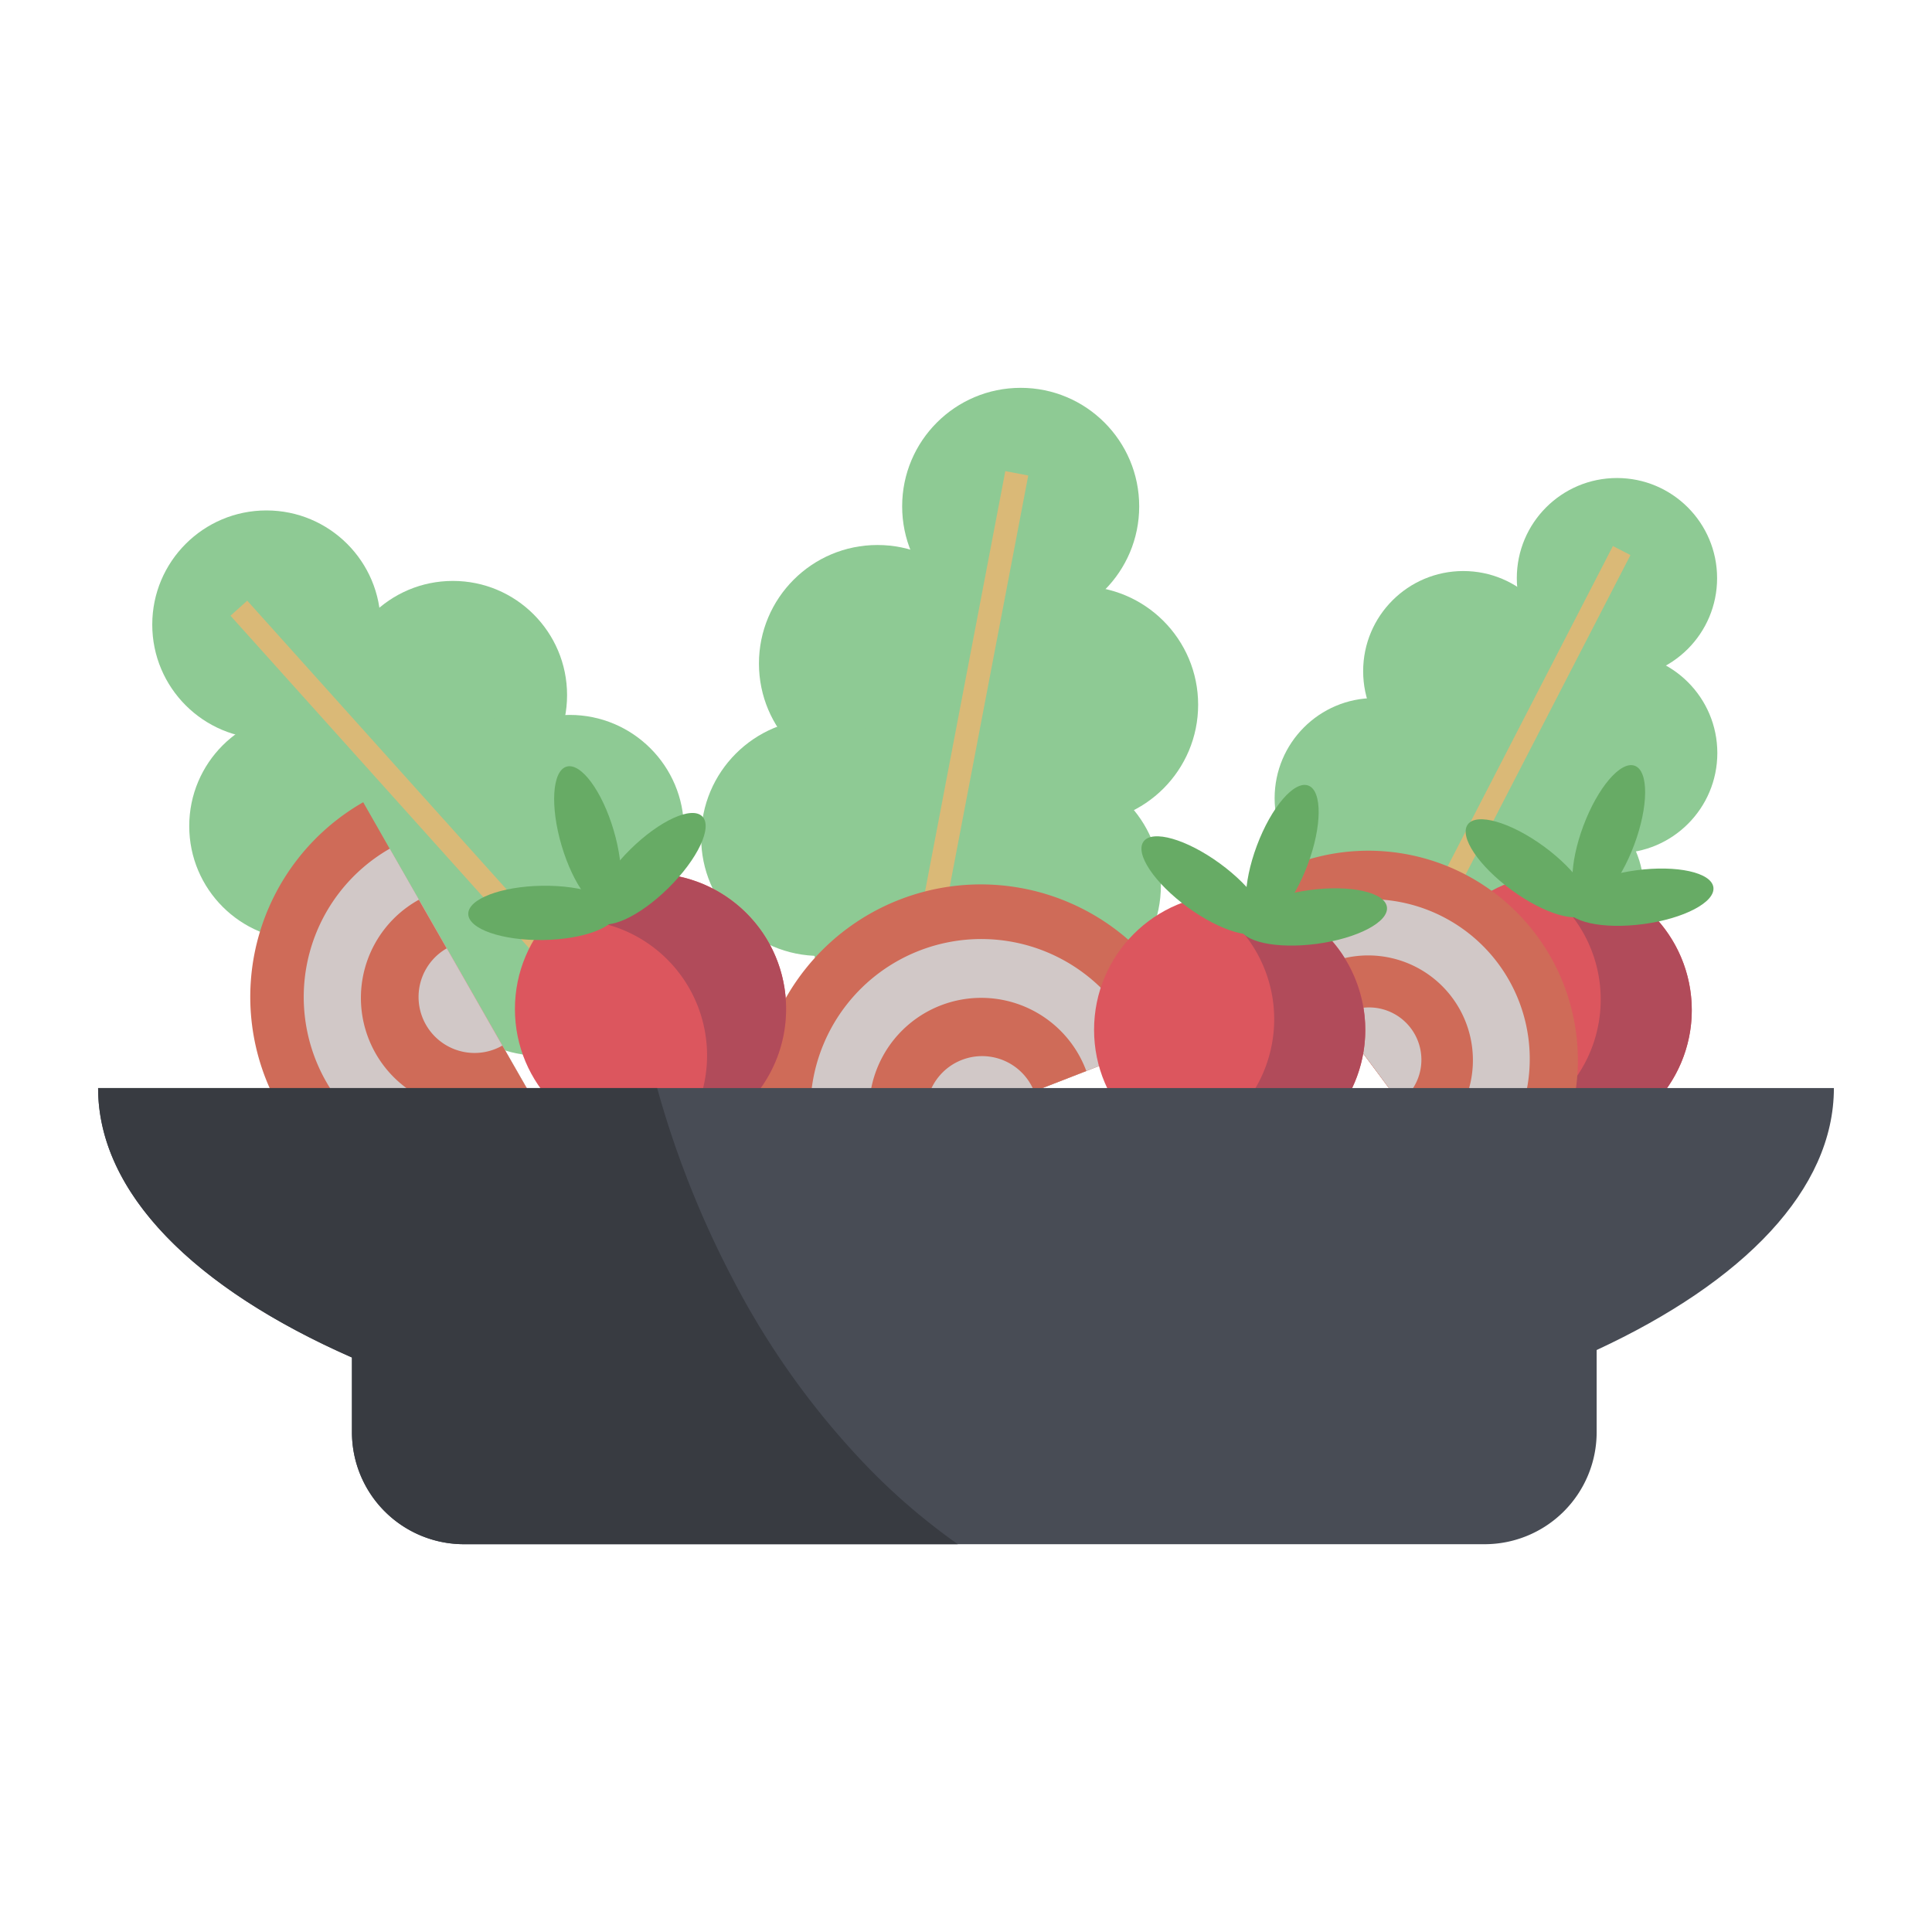 <svg id="ICON" xmlns="http://www.w3.org/2000/svg" viewBox="0 0 512 512"><defs><style>.cls-1{fill:#8eca94;}.cls-2{fill:#dab977;}.cls-3{fill:#dc565e;}.cls-4{fill:#b14b5a;}.cls-5{fill:#67ab65;}.cls-6{fill:#cf6b58;}.cls-7{fill:#d1c8c7;}.cls-8{fill:none;}.cls-9{fill:#484c55;}.cls-10{fill:#383b41;}</style></defs><title>Cooking</title><circle class="cls-1" cx="70.61" cy="165.53" r="30.26"/><circle class="cls-1" cx="80.41" cy="218.92" r="30.26"/><circle class="cls-1" cx="120.02" cy="184.21" r="30.26"/><circle class="cls-1" cx="106.8" cy="257.54" r="30.26"/><circle class="cls-1" cx="150.98" cy="219.72" r="30.26"/><circle class="cls-1" cx="142.91" cy="249.5" r="30.26"/><circle class="cls-1" cx="122.28" cy="219.32" r="30.26"/><rect class="cls-2" x="106.52" y="143.49" width="5.97" height="138.3" transform="translate(-114.05 127.6) rotate(-41.93)"/><circle class="cls-1" cx="270.49" cy="134.19" r="31.41"/><circle class="cls-1" cx="232.54" cy="175.84" r="31.41"/><circle class="cls-1" cx="286.11" cy="186.76" r="31.41"/><circle class="cls-1" cx="217.22" cy="221.92" r="31.41"/><circle class="cls-1" cx="276.24" cy="234.64" r="31.41"/><circle class="cls-1" cx="246.56" cy="246.7" r="31.41"/><circle class="cls-1" cx="258.53" cy="210.69" r="31.41"/><rect class="cls-2" x="252.91" y="124.15" width="6.19" height="143.57" transform="translate(41.28 -44.53) rotate(10.81)"/><circle class="cls-1" cx="428.51" cy="153.22" r="26.54"/><circle class="cls-1" cx="387.79" cy="177.87" r="26.54"/><circle class="cls-1" cx="428.57" cy="199.56" r="26.54"/><circle class="cls-1" cx="364.33" cy="211.53" r="26.54"/><circle class="cls-1" cx="409.1" cy="235.99" r="26.54"/><circle class="cls-1" cx="382.16" cy="238.64" r="26.54"/><circle class="cls-1" cx="400.49" cy="212.33" r="26.54"/><rect class="cls-2" x="399.37" y="139.13" width="5.23" height="121.3" transform="translate(136.31 -162.05) rotate(27.29)"/><circle class="cls-3" cx="412.4" cy="267.67" r="35.94"/><path class="cls-4" d="M448.1,271.83a36,36,0,0,1-39.84,31.55,36.65,36.65,0,0,1-11.81-3.47,36,36,0,0,0,7.82-67.26,36,36,0,0,1,43.83,39.18Z"/><ellipse class="cls-5" cx="404.88" cy="230.1" rx="7.19" ry="19.69" transform="translate(-19.73 421.37) rotate(-53.86)"/><ellipse class="cls-5" cx="426.36" cy="221.41" rx="19.69" ry="7.19" transform="translate(69.58 543.14) rotate(-69.49)"/><ellipse class="cls-5" cx="434.56" cy="237.75" rx="19.69" ry="7.19" transform="translate(-27.76 59.9) rotate(-7.64)"/><path class="cls-6" d="M346,258.69,337.35,247l-7.87-10.57a55.52,55.52,0,0,1,66.3,89.08l-7.89-10.6-8.7-11.69Z"/><path class="cls-7" d="M387.89,314.92,337.35,247a42.33,42.33,0,1,1,50.54,67.91Z"/><path class="cls-6" d="M346,258.69a27.76,27.76,0,1,1,33.15,44.54Z"/><path class="cls-7" d="M354.35,269.86a13.87,13.87,0,1,1,16.56,22.25Z"/><polyline class="cls-8" points="379.19 303.23 370.91 292.11 354.35 269.86 346.04 258.69"/><path class="cls-6" d="M140.52,290l7.73,13.53,7,12.24a59.42,59.42,0,1,1-59-103.17l7,12.28L111,238.44Z"/><path class="cls-7" d="M103.3,224.9l45,78.65A45.29,45.29,0,1,1,103.3,224.9Z"/><path class="cls-6" d="M140.52,290A29.71,29.71,0,1,1,111,238.44Z"/><path class="cls-7" d="M133.13,277.09a14.84,14.84,0,1,1-14.73-25.77Z"/><polyline class="cls-8" points="111.03 238.44 118.4 251.32 133.13 277.09 140.52 290.02"/><path class="cls-6" d="M232.52,305.37,218,311l-13.13,5.11A59.41,59.41,0,1,1,315.6,273.05l-13.18,5.12-14.53,5.66Z"/><path class="cls-7" d="M302.42,278.17,218,311a45.3,45.3,0,1,1,84.43-32.85Z"/><path class="cls-6" d="M232.52,305.37a29.71,29.71,0,1,1,55.37-21.54Z"/><path class="cls-7" d="M246.4,300a14.84,14.84,0,0,1,27.66-10.76Z"/><polyline class="cls-8" points="287.89 283.83 274.06 289.21 246.4 299.97 232.52 305.37"/><circle class="cls-3" cx="172.4" cy="267.41" r="35.94"/><path class="cls-4" d="M203.42,249.26a36,36,0,0,1-12.85,49.17,36.45,36.45,0,0,1-11.52,4.32,36,36,0,0,0-34.22-58.43,36.66,36.66,0,0,1,9.41-7.93A36,36,0,0,1,203.42,249.26Z"/><ellipse class="cls-5" cx="143.79" cy="241.92" rx="19.69" ry="7.19" transform="translate(-3.54 2.14) rotate(-0.84)"/><ellipse class="cls-5" cx="155.72" cy="222.05" rx="7.19" ry="19.69" transform="translate(-56.56 53.26) rotate(-16.47)"/><ellipse class="cls-5" cx="172.11" cy="230.18" rx="19.69" ry="7.19" transform="translate(-112.08 187.25) rotate(-44.62)"/><circle class="cls-3" cx="325.88" cy="272.91" r="35.94"/><path class="cls-4" d="M361.57,277.07a36,36,0,0,1-39.84,31.55,36.65,36.65,0,0,1-11.81-3.47,36,36,0,0,0,7.82-67.26,36,36,0,0,1,43.83,39.18Z"/><ellipse class="cls-5" cx="318.35" cy="235.34" rx="7.19" ry="19.69" transform="matrix(0.59, -0.81, 0.81, 0.59, -59.45, 353.64)"/><ellipse class="cls-5" cx="339.83" cy="226.65" rx="19.69" ry="7.19" transform="translate(8.47 465.5) rotate(-69.49)"/><ellipse class="cls-5" cx="348.04" cy="242.99" rx="19.69" ry="7.19" transform="translate(-29.22 48.44) rotate(-7.64)"/><path class="cls-9" d="M423.13,338.87v40.69a29.69,29.69,0,0,1-29.68,29.67H122.94a29.68,29.68,0,0,1-29.67-29.67V338.87Z"/><path class="cls-9" d="M486,288.34c0,26.91-23.9,51.34-62.87,69.43C381.2,377.25,321.83,389.4,256,389.4c-8.81,0-17.52-.21-26.08-.65-53.15-2.62-100.79-13.21-136.65-29C51.7,341.47,26,316.24,26,288.34Z"/><path class="cls-10" d="M253.84,409.23H122.94a29.68,29.68,0,0,1-29.67-29.67V359.75C51.7,341.47,26,316.24,26,288.34H174.15a256.4,256.4,0,0,0,20,50.53,212.63,212.63,0,0,0,35.76,49.88A168.63,168.63,0,0,0,253.84,409.23Z"/></svg>